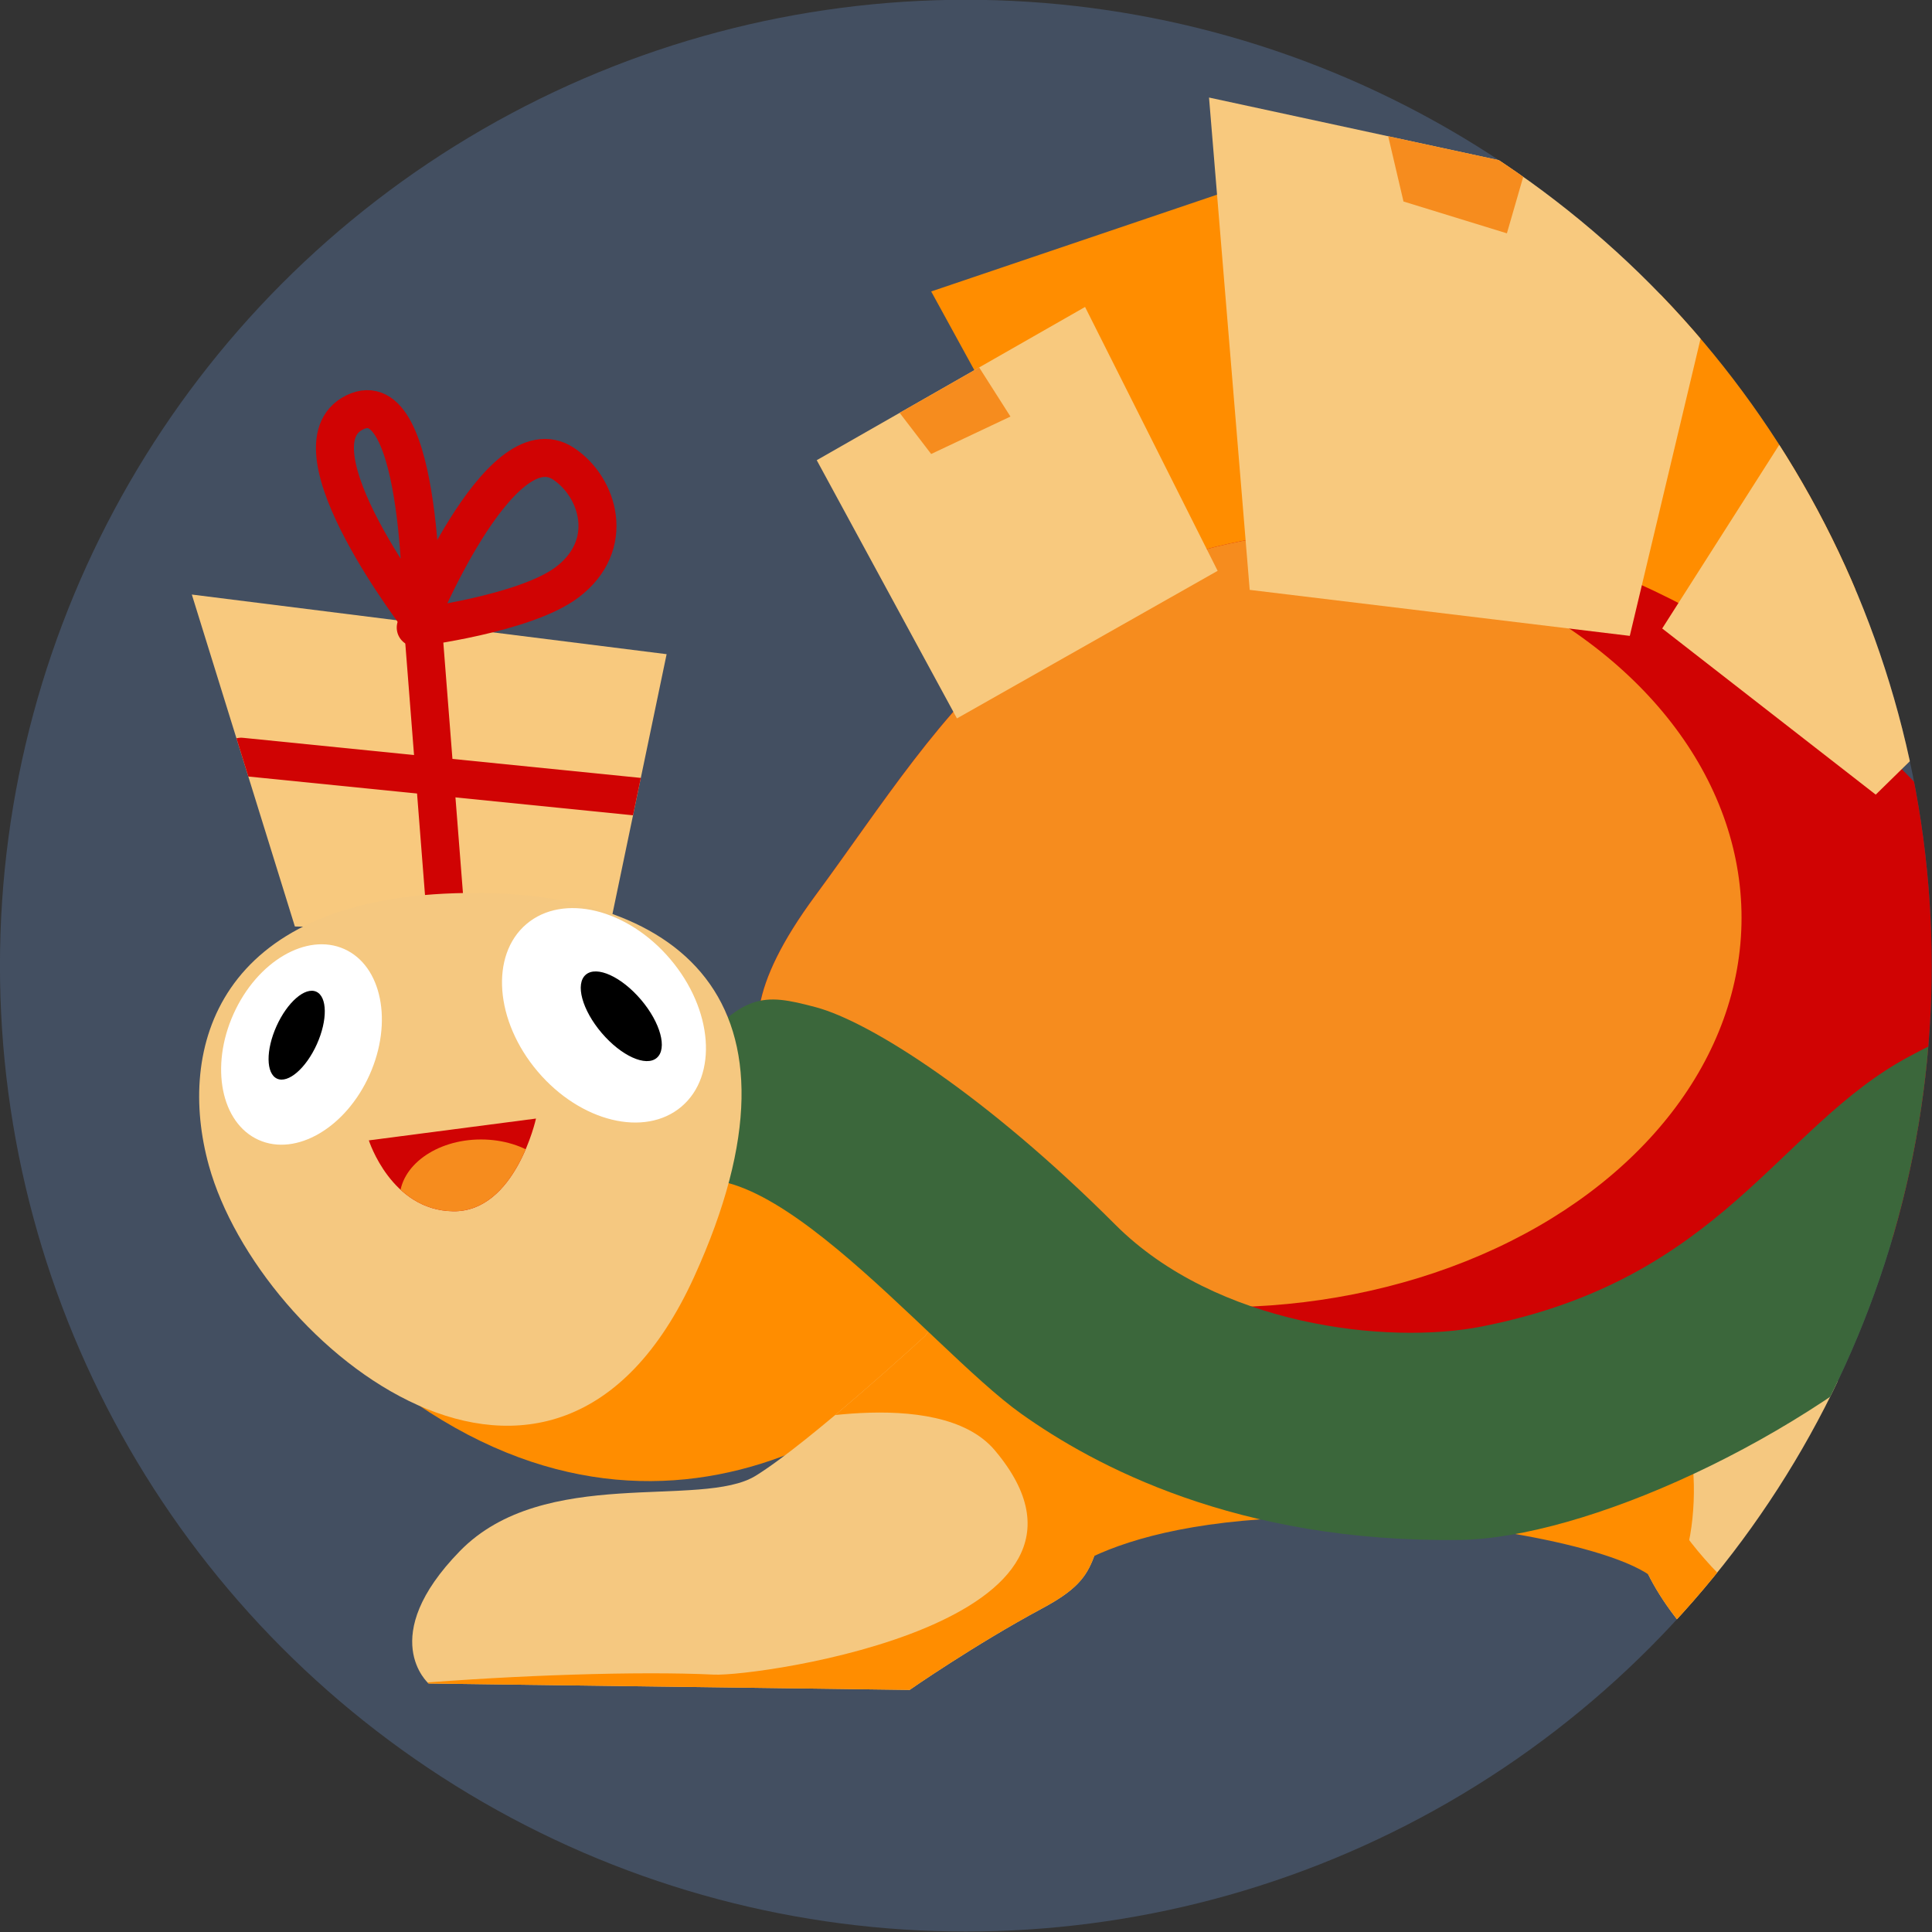 <?xml version="1.0" encoding="UTF-8" standalone="no"?>
<!DOCTYPE svg PUBLIC "-//W3C//DTD SVG 1.1//EN" "http://www.w3.org/Graphics/SVG/1.1/DTD/svg11.dtd">
<svg width="100%" height="100%" viewBox="0 0 301 301" version="1.1" xmlns="http://www.w3.org/2000/svg" xmlns:xlink="http://www.w3.org/1999/xlink" xml:space="preserve" xmlns:serif="http://www.serif.com/" style="fill-rule:evenodd;clip-rule:evenodd;stroke-linecap:round;stroke-linejoin:round;stroke-miterlimit:1.5;">
    <rect x="0" y="0" width="301" height="301" fill="#333333" stroke="none"/>
    <g transform="matrix(1,0,0,1,-518.548,-295.276)">
        <g transform="matrix(0.936,0,0,0.936,438.221,-101.243)">
            <circle cx="246.582" cy="584.364" r="160.77" style="fill:rgb(67,79,97);"/>
            <clipPath id="_clip1">
                <circle cx="246.582" cy="584.364" r="160.77"/>
            </clipPath>
            <g clip-path="url(#_clip1)">
                <g transform="matrix(1.304,1.33436e-16,-1.14755e-15,1.304,-1263.87,-866.043)">
                    <g transform="matrix(0.666,0,0,0.666,-71.025,-266.769)">
                        <path d="M1717.27,2063.13L1697.52,1999.51L1788.52,2010.94L1777.31,2064.7L1717.27,2063.13Z" style="fill:rgb(248,201,126);"/>
                        <clipPath id="_clip2">
                            <path d="M1717.27,2063.13L1697.52,1999.51L1788.52,2010.94L1777.31,2064.7L1717.27,2063.13Z"/>
                        </clipPath>
                        <g clip-path="url(#_clip2)">
                            <path d="M1746.06,2059.63L1741.74,2004.48" style="fill:none;stroke:rgb(208,3,3);stroke-width:7.28px;"/>
                            <path d="M1706.97,2030.59L1783.55,2038.31" style="fill:none;stroke:rgb(208,3,3);stroke-width:7.28px;"/>
                        </g>
                    </g>
                    <g transform="matrix(0.563,0.08,-0.08,0.563,283.754,-208.914)">
                        <path d="M1875.26,2008.26L1820.53,1935.15L1892.67,1898.72L1927.68,1976.32L1875.26,2008.26Z" style="fill:rgb(255,141,0);"/>
                    </g>
                    <g transform="matrix(0.563,0.08,-0.08,0.563,283.754,-208.914)">
                        <path d="M1948.7,1979.6L1988.16,1902.05L2052.89,1935.27L2016.64,2011.65L1948.7,1979.6Z" style="fill:rgb(255,141,0);"/>
                    </g>
                    <g transform="matrix(0.666,0,0,0.666,-69.545,-266.703)">
                        <path d="M1739.38,2004.77C1739.38,2004.77 1713.2,1971.06 1726.49,1964.51C1739.79,1957.94 1739.38,2004.77 1739.38,2004.77Z" style="fill:none;stroke:rgb(208,3,3);stroke-width:7.28px;"/>
                    </g>
                    <g transform="matrix(0.335,0.576,-0.576,0.335,1660.16,-604.358)">
                        <path d="M1739.38,2004.77C1739.38,2004.77 1713.2,1971.06 1726.49,1964.51C1733.68,1960.96 1745.05,1963.55 1746.46,1975.37C1747.65,1985.42 1739.38,2004.77 1739.38,2004.77Z" style="fill:none;stroke:rgb(208,3,3);stroke-width:7.28px;"/>
                    </g>
                    <g transform="matrix(0.604,0,0,0.589,40.762,-112.758)">
                        <path d="M1774.68,2124.88C1791.1,2133.02 1796.31,2122.97 1809.28,2110.12C1822.25,2097.26 1874.76,2129.72 1851.61,2157.22C1826.54,2187.02 1768.64,2218.85 1709.34,2152.27C1695.94,2137.22 1756.74,2115.98 1774.68,2124.88Z" style="fill:rgb(255,141,0);"/>
                    </g>
                    <g transform="matrix(0.569,0,0,0.569,94.825,-69.963)">
                        <path d="M1859.99,2160.76C1859.99,2160.76 1834.09,2184.64 1821.94,2192.17C1809.79,2199.7 1774.45,2189.71 1755.56,2209.08C1736.67,2228.45 1748.55,2238.79 1748.55,2238.79L1856.46,2240.22C1856.46,2240.22 1871.03,2230.08 1886.19,2221.94C1901.35,2213.8 1895.47,2210.39 1905.77,2188.42C1916.06,2166.44 1869.56,2145.28 1859.99,2160.76Z" style="fill:rgb(245,200,128);"/>
                        <clipPath id="_clip3">
                            <path d="M1859.99,2160.76C1859.99,2160.76 1834.09,2184.64 1821.94,2192.17C1809.79,2199.7 1774.45,2189.71 1755.56,2209.08C1736.67,2228.45 1748.55,2238.79 1748.55,2238.79L1856.46,2240.22C1856.46,2240.22 1871.03,2230.08 1886.19,2221.94C1901.35,2213.8 1895.47,2210.39 1905.77,2188.42C1916.06,2166.44 1869.56,2145.28 1859.99,2160.76Z"/>
                        </clipPath>
                        <g clip-path="url(#_clip3)">
                            <g transform="matrix(1,0,0,1,725.271,-211.54)">
                                <path d="M1099.63,2392.66C1099.63,2392.66 1137.53,2382.86 1150.29,2398.01C1182.85,2436.61 1097.41,2448.82 1087.25,2448.33C1053.43,2446.69 975.502,2452.26 982.921,2457.74C999.874,2470.27 1156.05,2484.41 1190.01,2435.68C1221.09,2391.08 1139.35,2362.11 1139.35,2362.11L1099.63,2392.66Z" style="fill:rgb(255,141,0);"/>
                            </g>
                        </g>
                    </g>
                    <g transform="matrix(0.569,0,0,0.569,101.999,-67.547)">
                        <path d="M2106.98,2116.97C2122.37,2110.68 2122.32,2153.12 2145.53,2147.36C2168.74,2141.59 2181.26,2117.49 2188.22,2119.01C2195.18,2120.52 2186.55,2168.94 2162.2,2183.22C2125.07,2204.98 2077.76,2200.7 2066.77,2190.97C2028.03,2156.68 2091.59,2123.25 2106.98,2116.97Z" style="fill:rgb(245,200,128);"/>
                        <clipPath id="_clip4">
                            <path d="M2106.98,2116.97C2122.37,2110.68 2122.32,2153.12 2145.53,2147.36C2168.74,2141.59 2181.26,2117.49 2188.22,2119.01C2195.18,2120.52 2186.55,2168.94 2162.2,2183.22C2125.07,2204.98 2077.76,2200.7 2066.77,2190.97C2028.03,2156.68 2091.59,2123.25 2106.98,2116.97Z"/>
                        </clipPath>
                        <g clip-path="url(#_clip4)">
                            <g transform="matrix(1,0,0,1,712.335,-218.018)">
                                <path d="M1486.53,2353.85C1486.53,2353.85 1450.68,2407.82 1419.72,2398.45C1388.77,2389.08 1363.92,2378.29 1359.03,2358.33C1354.14,2338.37 1317.89,2361.59 1317.89,2367.7C1317.89,2373.81 1341.52,2411.89 1341.52,2411.89L1399.36,2443.05L1447.01,2419.23L1486.53,2353.85Z" style="fill:rgb(255,141,0);"/>
                            </g>
                        </g>
                    </g>
                    <g transform="matrix(0.569,0,0,0.569,101.999,-67.547)">
                        <path d="M2021.36,2171.61C2043.17,2157.57 2060.39,2166.98 2066.08,2181.42C2071.76,2195.86 2099.2,2191.02 2129.79,2194.52C2160.38,2198.01 2172.57,2217.18 2171.5,2235.22L2031.68,2235.8C2031.68,2235.8 1981,2197.59 2021.36,2171.61Z" style="fill:rgb(245,200,128);"/>
                        <clipPath id="_clip5">
                            <path d="M2021.36,2171.61C2043.17,2157.57 2060.39,2166.98 2066.08,2181.42C2071.76,2195.86 2099.2,2191.02 2129.79,2194.52C2160.38,2198.01 2172.57,2217.18 2171.5,2235.22L2031.68,2235.8C2031.68,2235.8 1981,2197.59 2021.36,2171.61Z"/>
                        </clipPath>
                        <g clip-path="url(#_clip5)">
                            <g transform="matrix(1,0,0,1,712.335,-218.018)">
                                <path d="M1302,2413.93C1302,2413.93 1308.52,2425.74 1322.17,2436.13C1335.81,2446.52 1369.21,2446.11 1379.8,2445.3C1390.39,2444.48 1481.64,2445.09 1481.03,2455.89C1480.41,2466.68 1296.1,2458.33 1296.1,2458.33C1296.1,2458.33 1292.43,2418.62 1302,2413.93Z" style="fill:rgb(255,141,0);"/>
                            </g>
                        </g>
                    </g>
                    <g transform="matrix(0.569,0,0,0.569,101.999,-67.547)">
                        <path d="M1834.58,2113.86C1823.72,2103.22 1792.43,2098.82 1822.67,2057.83C1852.92,2016.84 1874.49,1973.69 1954.57,1975.47C2045.92,1977.5 2117.17,2081.51 2104.69,2100.3C2092.21,2119.09 1992.55,2190.37 1952.56,2185.13C1894.68,2177.55 1856.23,2135.08 1834.58,2113.86Z" style="fill:rgb(208,3,3);"/>
                        <clipPath id="_clip6">
                            <path d="M1834.58,2113.86C1823.72,2103.22 1792.43,2098.82 1822.67,2057.83C1852.92,2016.84 1874.49,1973.69 1954.57,1975.47C2045.92,1977.5 2117.17,2081.51 2104.69,2100.3C2092.21,2119.09 1992.55,2190.37 1952.56,2185.13C1894.68,2177.55 1856.23,2135.08 1834.58,2113.86Z"/>
                        </clipPath>
                        <g clip-path="url(#_clip6)">
                            <g transform="matrix(1.54,0,0,1.345,95.151,1198.13)">
                                <ellipse cx="1180.74" cy="642.851" rx="75.962" ry="64.956" style="fill:rgb(246,140,30);"/>
                            </g>
                        </g>
                    </g>
                    <g transform="matrix(0.569,0,0,0.569,507.022,-191.509)">
                        <path d="M1161.81,2431.93C1161.81,2431.93 1173.73,2414.16 1230.1,2415.1C1252.87,2415.47 1289.56,2420.95 1299.11,2428.91C1308.65,2436.87 1311.9,2392.06 1301.72,2392.06C1291.54,2392.06 1155.65,2396.51 1155.65,2396.51L1161.81,2431.93Z" style="fill:rgb(255,141,0);"/>
                    </g>
                    <g transform="matrix(0.569,0,0,0.569,101.999,-67.547)">
                        <path d="M1788.1,2125.49C1788.1,2125.49 1781.52,2109.07 1794.08,2094.34C1806.64,2079.62 1810.66,2079.58 1822.82,2082.83C1834.98,2086.08 1860.97,2102.57 1890,2131.62C1912.62,2154.25 1950.98,2158.62 1972.16,2154.46C2026.13,2143.86 2038.62,2109.74 2067.93,2093.96C2097.24,2078.19 2113.6,2078.68 2122.46,2099.06C2131.32,2119.45 2122.75,2133.55 2122.75,2133.55C2122.75,2133.55 2112.44,2114.89 2075.57,2150.15C2043.86,2180.49 1994.66,2201.95 1967.34,2202.33C1917.14,2203.03 1885.05,2185.53 1868.9,2174.04C1847.75,2159 1806.86,2106.78 1788.1,2125.49Z" style="fill:rgb(59,103,59);"/>
                    </g>
                    <g transform="matrix(0.554,0.127,-0.127,0.554,395.399,-279.9)">
                        <path d="M1841.32,2033.88L1797.67,1984.39L1848.72,1937.38L1890.98,1988.49L1841.32,2033.88Z" style="fill:rgb(248,201,126);"/>
                        <clipPath id="_clip7">
                            <path d="M1841.32,2033.88L1797.67,1984.39L1848.72,1937.38L1890.98,1988.49L1841.32,2033.88Z"/>
                        </clipPath>
                        <g clip-path="url(#_clip7)">
                            <g transform="matrix(0.99,-0.14,0.14,0.99,-211.808,717.532)">
                                <path d="M1830.08,1523.65L1838.06,1532.41L1855.09,1522.52L1845.03,1509.34L1830.08,1523.65Z" style="fill:rgb(246,140,30);"/>
                            </g>
                        </g>
                    </g>
                    <g transform="matrix(0.563,0.08,-0.08,0.563,282.017,-208.285)">
                        <path d="M1996.5,1985.44L2020.27,1933.09L2085.5,1968.32L2049.2,2015.62L1996.5,1985.44Z" style="fill:rgb(248,201,126);"/>
                        <clipPath id="_clip8">
                            <path d="M1996.5,1985.44L2020.27,1933.09L2085.5,1968.32L2049.2,2015.62L1996.5,1985.44Z"/>
                        </clipPath>
                        <g clip-path="url(#_clip8)">
                            <g transform="matrix(0.99,-0.14,0.14,0.99,-211.808,717.532)">
                                <path d="M2063.19,1526.36L2052.81,1542.24L2065.23,1551.61L2085.6,1541.23L2063.19,1526.36Z" style="fill:rgb(246,140,30);"/>
                            </g>
                        </g>
                    </g>
                    <g transform="matrix(0.563,0.08,-0.08,0.563,283.754,-208.914)">
                        <path d="M1900.74,1991.41L1876.15,1883.28L1995.75,1891.87L1986.66,1989.63L1900.74,1991.41Z" style="fill:rgb(248,201,126);"/>
                        <clipPath id="_clip9">
                            <path d="M1900.74,1991.41L1876.15,1883.28L1995.75,1891.87L1986.66,1989.63L1900.74,1991.41Z"/>
                        </clipPath>
                        <g clip-path="url(#_clip9)">
                            <g transform="matrix(0.99,-0.14,0.14,0.99,-211.808,717.532)">
                                <path d="M1941.61,1442.45L1948.12,1470.15L1971.34,1477.28L1978.27,1453.24L1941.61,1442.45Z" style="fill:rgb(246,140,30);"/>
                            </g>
                        </g>
                    </g>
                    <g transform="matrix(0.593,0,0,0.581,59.967,-92.824)">
                        <path d="M1742.27,2058.27C1790.22,2056.75 1820.97,2081.51 1793.71,2142.57C1763.48,2210.27 1700.12,2158.11 1689.26,2118.09C1682.24,2092.22 1691.23,2059.89 1742.27,2058.27Z" style="fill:rgb(245,200,128);"/>
                    </g>
                    <g transform="matrix(0.669,0,0,0.413,-74.842,441.068)">
                        <path d="M1729.39,1679.2L1761.28,1672.46C1761.28,1672.46 1757.36,1701.34 1745.5,1701.11C1733.63,1700.87 1729.39,1679.2 1729.39,1679.2Z" style="fill:rgb(208,3,3);"/>
                        <clipPath id="_clip10">
                            <path d="M1729.39,1679.2L1761.28,1672.46C1761.28,1672.46 1757.36,1701.34 1745.5,1701.11C1733.63,1700.87 1729.39,1679.2 1729.39,1679.2Z"/>
                        </clipPath>
                        <g clip-path="url(#_clip10)">
                            <g transform="matrix(0.851,0,0,1.376,873.258,-1531.33)">
                                <ellipse cx="1031.17" cy="2346.39" rx="18.248" ry="13.36" style="fill:rgb(246,140,30);"/>
                            </g>
                        </g>
                    </g>
                    <g transform="matrix(0.208,-0.463,0.519,0.233,-348.697,1413.28)">
                        <ellipse cx="1670.5" cy="2070.82" rx="26.308" ry="16.721" style="fill:white;"/>
                    </g>
                    <g transform="matrix(0.376,0.443,-0.506,0.429,1531.86,-509.798)">
                        <ellipse cx="1670.5" cy="2070.82" rx="26.308" ry="16.721" style="fill:white;"/>
                    </g>
                    <g transform="matrix(0.095,-0.211,0.154,0.069,595.304,1330.74)">
                        <ellipse cx="1670.5" cy="2070.82" rx="26.308" ry="16.721"/>
                    </g>
                    <g transform="matrix(0.172,0.202,-0.15,0.127,1137.64,518.302)">
                        <ellipse cx="1670.5" cy="2070.82" rx="26.308" ry="16.721"/>
                    </g>
                </g>
            </g>
        </g>
    </g>
</svg>
